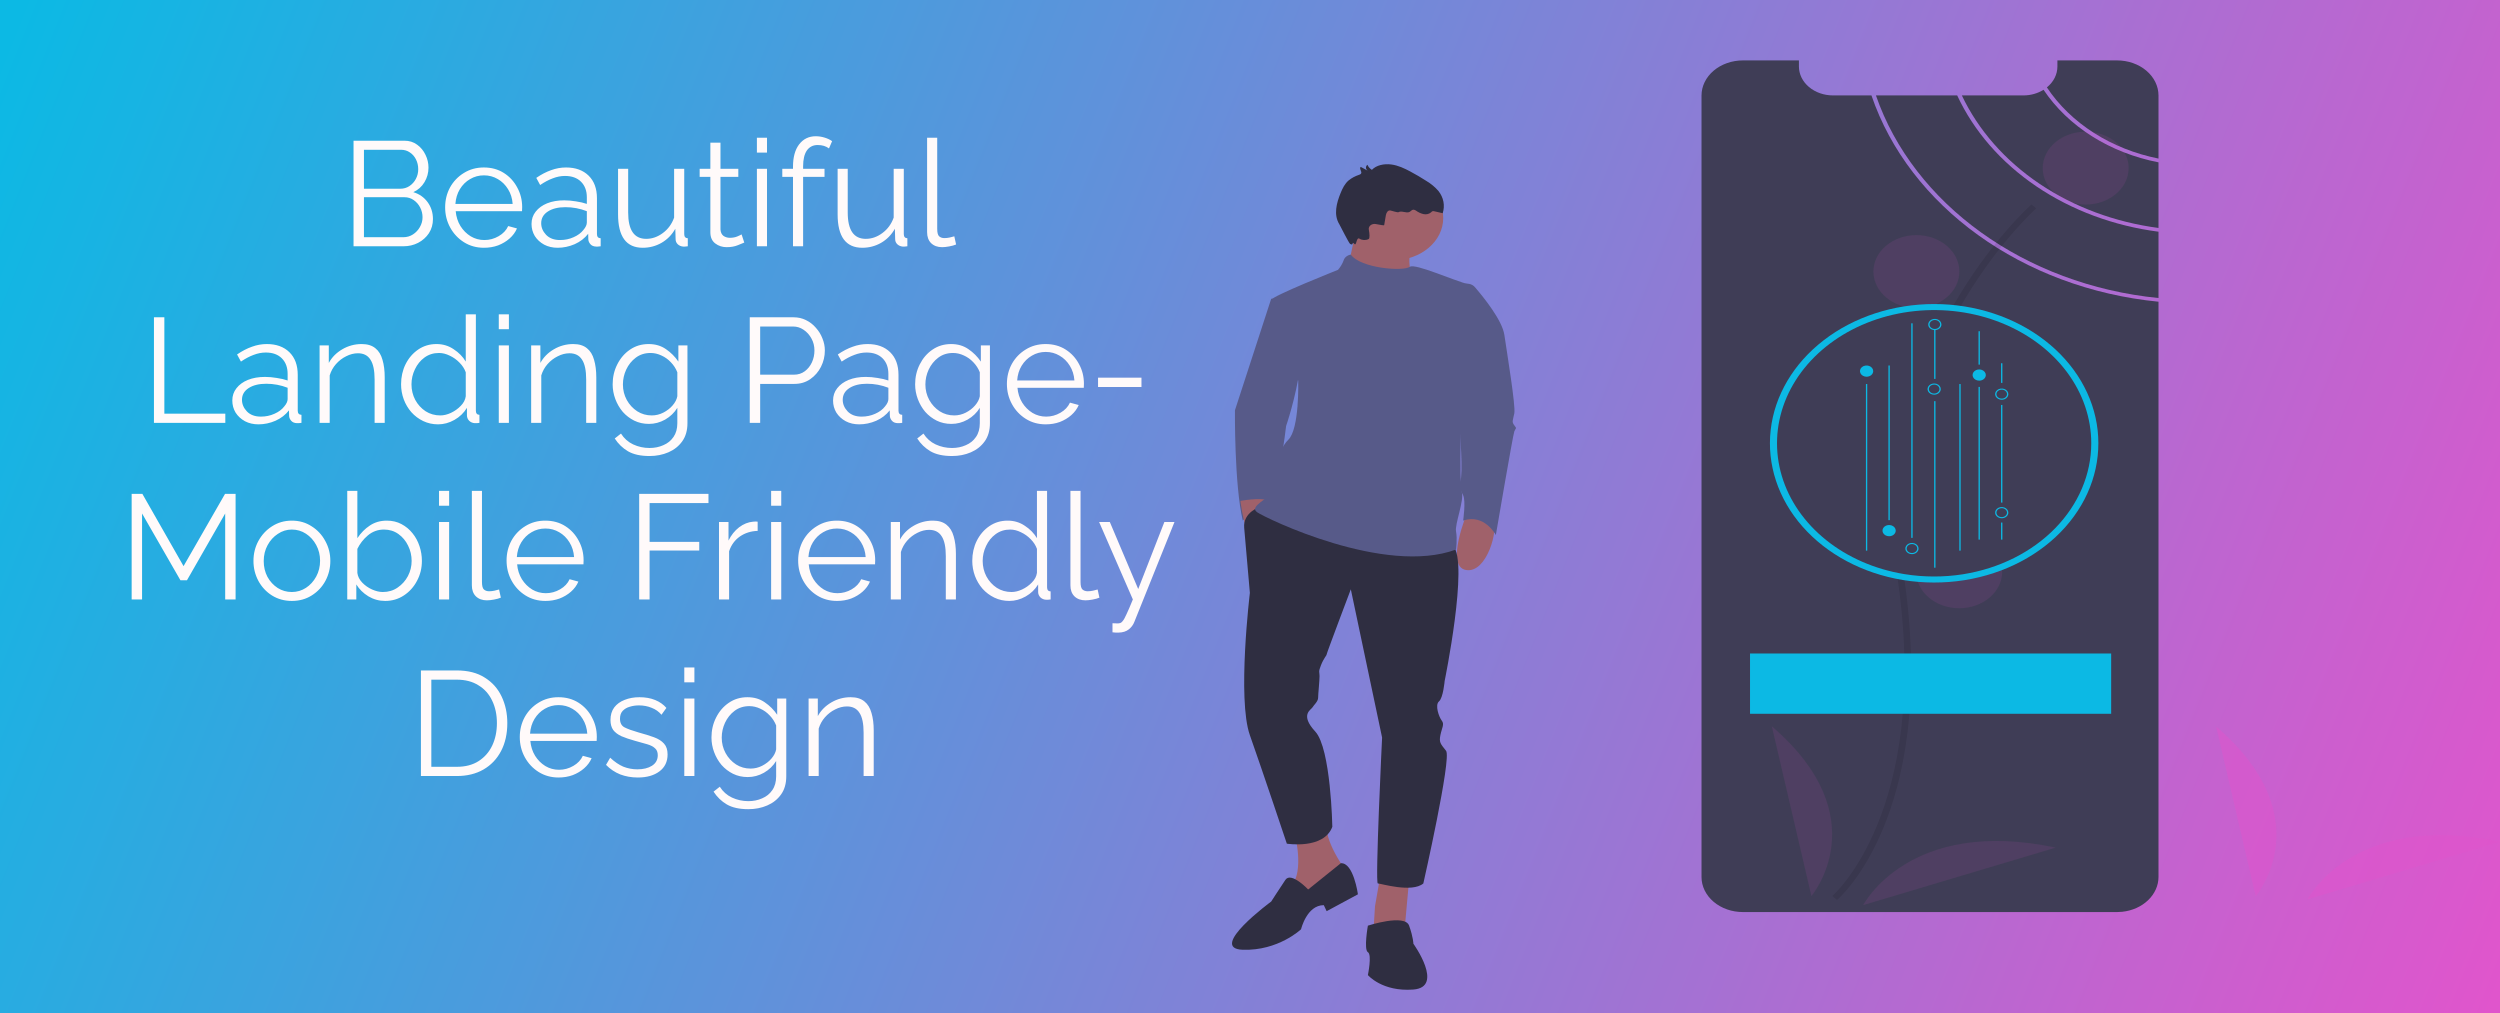 <svg width="538" height="218" viewBox="0 0 538 218" fill="none" xmlns="http://www.w3.org/2000/svg">
<g clip-path="url(#clip0)">
<rect width="538" height="218" fill="url(#paint0_linear)"/>
<g clip-path="url(#clip1)" filter="url(#filter0_d)">
<path d="M275.397 60.293H273.562L265.759 84.291C265.759 84.291 265.606 100.246 267.442 108.029C267.442 108.029 270.502 104.656 272.644 104.656C274.785 104.656 276.774 87.663 276.774 87.663C276.774 87.663 285.188 63.406 275.397 60.293Z" fill="#575A89"/>
<path d="M315.786 106.213C315.786 106.213 310.89 117.888 315.48 118.666C320.069 119.444 322.517 109.586 321.293 108.288C320.069 106.991 315.786 106.213 315.786 106.213Z" fill="#A0616A"/>
<path d="M266.944 103.801C266.944 103.801 268.32 116.137 272.868 115.199C277.416 114.261 274.726 104.448 272.97 103.711C271.215 102.973 266.944 103.801 266.944 103.801Z" fill="#A0616A"/>
<path d="M278.763 176.001C278.763 176.001 280.905 184.822 277.233 187.157C273.562 189.492 278.457 194.421 278.457 194.421L290.084 184.044C290.084 184.044 285.188 177.558 285.494 173.666L278.763 176.001Z" fill="#A0616A"/>
<path d="M297.121 184.044L295.897 191.048L295.591 195.978L302.323 195.459L303.241 185.341L297.121 184.044Z" fill="#A0616A"/>
<path d="M271.215 105.037C271.215 105.037 267.442 106.213 267.748 109.586C268.054 112.958 268.972 123.595 268.972 123.595C268.972 123.595 266.218 146.425 268.972 154.208C271.726 161.992 276.927 177.558 276.927 177.558C276.927 177.558 284.882 178.855 286.718 173.926C286.718 173.926 286.412 157.062 283.047 153.43C279.681 149.798 282.129 148.76 282.435 148.241C282.741 147.723 283.659 146.944 283.659 146.166C283.659 145.388 283.965 142.534 283.965 141.496C283.965 140.458 283.659 140.718 284.271 139.161C284.882 137.605 285.494 137.086 285.494 136.826C285.494 136.567 290.696 122.817 290.696 122.817L297.427 154.727C297.427 154.727 295.897 186.119 296.509 186.119C297.121 186.119 303.853 188.194 306.301 186.119C306.301 186.119 312.42 159.138 311.196 157.581C309.972 156.025 309.666 155.765 309.972 154.208C310.278 152.652 310.89 151.874 310.278 151.095C309.666 150.317 308.748 147.723 309.666 146.944C310.584 146.166 310.89 142.534 310.89 142.534C310.89 142.534 316.092 117.109 312.726 113.477C309.36 109.845 271.215 105.037 271.215 105.037Z" fill="#2F2E41"/>
<path d="M281.517 187.416C281.517 187.416 277.845 183.525 276.621 185.341C275.397 187.157 273.562 190.011 273.562 190.011C273.562 190.011 259.793 200.129 267.442 200.388C275.091 200.647 279.987 195.978 279.987 195.978C279.987 195.978 281.211 190.789 284.883 190.789L285.494 192.086L292.226 188.454C292.226 188.454 291.278 181.566 288.539 181.767L281.517 187.416Z" fill="#2F2E41"/>
<path d="M294.368 195.199C294.368 195.199 302.323 192.605 303.241 195.199C304.159 197.794 304.159 199.091 304.159 199.091C304.159 199.091 310.89 208.43 304.159 208.949C297.427 209.468 294.368 205.836 294.368 205.836C294.368 205.836 295.286 201.426 294.368 200.907C293.45 200.388 294.368 195.199 294.368 195.199Z" fill="#2F2E41"/>
<path d="M299.875 51.991C305.79 51.991 310.584 47.926 310.584 42.911C310.584 37.896 305.79 33.831 299.875 33.831C293.961 33.831 289.166 37.896 289.166 42.911C289.166 47.926 293.961 51.991 299.875 51.991Z" fill="#A0616A"/>
<path d="M291.92 44.986L289.778 55.104L304.771 58.218C304.771 58.218 301.252 50.824 305.077 47.581C306.044 46.76 291.92 44.986 291.92 44.986Z" fill="#A0616A"/>
<path d="M290.691 50.794C290.329 50.852 289.995 50.995 289.725 51.206C289.455 51.418 289.262 51.69 289.166 51.991C288.899 52.736 288.485 53.438 287.942 54.067C287.942 54.067 273.562 59.774 273.562 60.553C273.562 61.331 279.375 77.935 279.375 77.935C279.375 77.935 279.681 88.312 277.233 90.647C274.785 92.982 272.338 101.543 272.95 102.321C273.562 103.1 268.666 104.916 270.502 106.213C272.338 107.51 298.039 119.963 313.338 114.255C313.338 114.255 313.644 111.921 313.338 110.364C313.032 108.807 315.174 103.619 314.562 101.803C313.95 99.987 314.562 81.307 314.562 81.307L317.715 59.189C317.775 58.769 317.659 58.344 317.387 57.989C317.114 57.635 316.703 57.373 316.226 57.249C312.699 56.341 304.521 52.62 303.394 53.418C301.934 54.452 292.827 53.748 290.691 50.794Z" fill="#575A89"/>
<path d="M314.868 57.18L314.887 57.173C315.325 57.024 315.808 57.003 316.262 57.113C316.715 57.224 317.112 57.458 317.39 57.781C319.286 59.981 323.277 64.925 323.741 68.076C324.353 72.227 326.189 83.383 325.883 84.939C325.577 86.496 325.271 86.755 325.883 87.534C326.495 88.312 326.189 88.053 325.883 88.831C325.577 89.609 321.905 111.142 321.905 111.142C321.905 111.142 319.457 106.472 314.868 108.029C314.868 108.029 315.48 103.878 314.868 102.581C314.256 101.284 313.644 100.505 314.256 99.468C314.868 98.43 314.256 88.312 313.95 87.274C313.644 86.237 313.95 80.788 313.95 80.788L311.196 70.152L314.868 57.18Z" fill="#575A89"/>
<path d="M297.875 44.457L298.237 42.319C298.321 41.82 298.665 41.165 299.237 41.301C299.723 41.416 300.783 41.769 300.96 41.662C301.625 41.263 302.63 41.961 303.329 41.607C303.621 41.458 303.812 41.14 304.152 41.119C304.381 41.131 304.596 41.214 304.757 41.351C305.211 41.685 305.745 41.932 306.323 42.072C306.613 42.139 306.918 42.139 307.208 42.072C307.498 42.005 307.761 41.874 307.971 41.691C308.045 41.594 308.145 41.513 308.262 41.454C308.401 41.421 308.548 41.426 308.682 41.471L310.467 41.883C310.729 41.076 310.783 40.23 310.625 39.404C310.466 38.577 310.099 37.789 309.549 37.094C308.825 36.261 307.947 35.532 306.949 34.935C305.844 34.222 304.703 33.552 303.527 32.923C302.239 32.234 300.874 31.583 299.368 31.39C297.863 31.196 296.178 31.543 295.231 32.553C294.785 32.28 294.451 31.897 294.272 31.456C294.166 31.538 294.083 31.638 294.027 31.751C293.972 31.863 293.947 31.984 293.953 32.106C293.959 32.227 293.996 32.346 294.062 32.454C294.128 32.562 294.222 32.657 294.336 32.731L292.826 31.913C292.402 32.291 293.231 32.976 292.869 33.398C292.76 33.503 292.619 33.581 292.463 33.623C291.643 33.894 290.892 34.295 290.249 34.805C289.381 35.543 288.91 36.544 288.506 37.528C287.606 39.716 286.952 42.226 288.231 44.274C288.375 44.506 290.288 48.339 290.543 48.489C291.404 48.994 290.844 47.771 291.461 48.489C291.945 49.051 291.854 46.898 292.574 47.371C292.856 47.542 293.19 47.64 293.537 47.653C293.883 47.666 294.227 47.594 294.526 47.445C294.824 47.27 294.728 46.296 294.567 45.401C294.536 45.231 294.555 45.057 294.622 44.894C294.689 44.732 294.802 44.585 294.951 44.468C295.101 44.351 295.281 44.267 295.478 44.223C295.674 44.179 295.881 44.177 296.079 44.216C296.975 44.395 297.86 44.548 297.875 44.457Z" fill="#2F2E41"/>
<path d="M464.509 45.058V30.935C459.334 29.927 454.463 28.019 450.204 25.331C445.945 22.643 442.391 19.233 439.768 15.32L439.768 15.32C438.509 16.111 436.983 16.537 435.417 16.534H422.19C425.72 23.993 431.477 30.545 438.897 35.546C446.316 40.547 455.143 43.825 464.509 45.058V45.058Z" fill="#3F3D56"/>
<path d="M464.509 30.125V16.557C464.509 15.565 464.279 14.582 463.831 13.665C463.383 12.748 462.727 11.915 461.899 11.213C461.071 10.511 460.089 9.954 459.007 9.575C457.925 9.195 456.766 9 455.596 9H442.754V10.31C442.755 11.15 442.555 11.982 442.166 12.755C441.777 13.528 441.207 14.226 440.49 14.806C443.027 18.628 446.472 21.963 450.606 24.6C454.74 27.237 459.474 29.118 464.509 30.125V30.125Z" fill="#3F3D56"/>
<path d="M402.736 16.534H394.465C392.519 16.534 390.653 15.877 389.277 14.71C387.901 13.543 387.128 11.96 387.128 10.31V9H375.079C373.909 9 372.749 9.195 371.668 9.575C370.587 9.955 369.604 10.511 368.776 11.213C367.949 11.915 367.292 12.748 366.844 13.665C366.396 14.582 366.166 15.565 366.166 16.557V184.723C366.165 185.716 366.395 186.698 366.842 187.616C367.29 188.533 367.946 189.366 368.774 190.067C369.602 190.769 370.585 191.325 371.667 191.704C372.749 192.083 373.909 192.277 375.079 192.275H455.596C455.963 192.276 456.33 192.257 456.694 192.218C458.85 191.99 460.833 191.103 462.272 189.723C463.711 188.343 464.506 186.565 464.509 184.723V60.928C435.224 58.051 410.823 40.334 402.736 16.534Z" fill="#3F3D56"/>
<path d="M421.187 16.534H403.703C411.75 39.893 435.732 57.273 464.509 60.137V45.863C454.892 44.616 445.83 41.251 438.228 36.104C430.625 30.958 424.749 24.209 421.187 16.534V16.534Z" fill="#3F3D56"/>
<path opacity="0.1" d="M395.322 189.675C395.544 189.489 400.807 184.969 405.269 174.244C409.362 164.405 413.493 147.247 409.924 121.381C403.162 72.38 437.837 41.152 438.189 40.842L437.162 40.006C437.073 40.085 428.158 48.032 420.226 61.982C409.726 80.481 405.662 101.134 408.511 121.522C415.261 170.439 394.528 188.642 394.318 188.821L395.322 189.675Z" fill="black"/>
<path opacity="0.1" d="M448.836 40.021C453.943 40.021 458.083 36.511 458.083 32.18C458.083 27.85 453.943 24.34 448.836 24.34C443.729 24.34 439.589 27.85 439.589 32.18C439.589 36.511 443.729 40.021 448.836 40.021Z" fill="#E055CC"/>
<path opacity="0.1" d="M412.405 62.28C417.513 62.28 421.653 58.769 421.653 54.439C421.653 50.109 417.513 46.598 412.405 46.598C407.298 46.598 403.158 50.109 403.158 54.439C403.158 58.769 407.298 62.28 412.405 62.28Z" fill="#E055CC"/>
<path opacity="0.1" d="M426.355 85.035C431.462 85.035 435.602 81.524 435.602 77.194C435.602 72.864 431.462 69.353 426.355 69.353C421.248 69.353 417.108 72.864 417.108 77.194C417.108 81.524 421.248 85.035 426.355 85.035Z" fill="black"/>
<path opacity="0.1" d="M398.305 95.991C403.412 95.991 407.552 92.48 407.552 88.15C407.552 83.82 403.412 80.309 398.305 80.309C393.198 80.309 389.058 83.82 389.058 88.15C389.058 92.48 393.198 95.991 398.305 95.991Z" fill="black"/>
<path opacity="0.1" d="M421.623 126.894C426.73 126.894 430.871 123.383 430.871 119.053C430.871 114.723 426.73 111.212 421.623 111.212C416.516 111.212 412.376 114.723 412.376 119.053C412.376 123.383 416.516 126.894 421.623 126.894Z" fill="#E055CC"/>
<path opacity="0.1" d="M389.814 188.832C389.814 188.832 404.197 171.943 381.296 152.301L389.814 188.832Z" fill="#E055CC"/>
<path opacity="0.1" d="M400.96 190.779C400.96 190.779 410.79 171.687 442.384 178.409L400.96 190.779Z" fill="#E055CC"/>
<path d="M454.323 136.632H376.606V149.604H454.323V136.632Z" fill="#0CB9E4"/>
<path d="M416.229 61.43C407.445 61.431 398.977 64.205 392.474 69.212C385.971 74.218 381.9 81.098 381.054 88.511C380.207 95.924 382.647 103.339 387.897 109.31C393.147 115.281 400.831 119.38 409.452 120.809C409.515 120.82 409.58 120.83 409.645 120.84C410.663 121.004 411.696 121.129 412.743 121.215C412.808 121.221 412.872 121.227 412.937 121.231C413.958 121.311 414.99 121.354 416.035 121.359C416.1 121.36 416.164 121.36 416.229 121.36C417.273 121.36 418.306 121.322 419.327 121.246C419.392 121.242 419.456 121.237 419.521 121.231C420.568 121.15 421.6 121.03 422.619 120.871C422.684 120.861 422.749 120.851 422.813 120.84C431.459 119.449 439.183 115.374 444.472 109.41C449.762 103.446 452.237 96.024 451.414 88.594C450.591 81.165 446.528 74.263 440.021 69.24C433.513 64.216 425.03 61.431 416.229 61.43H416.229Z" fill="#0CB9E4"/>
<path d="M450.039 91.395C450.038 98.072 447.29 104.539 442.268 109.682C437.245 114.824 430.264 118.32 422.528 119.565C422.467 119.576 422.405 119.585 422.343 119.595C421.369 119.746 420.381 119.861 419.379 119.939C419.316 119.945 419.255 119.95 419.193 119.953C418.217 120.026 417.229 120.062 416.229 120.063C416.167 120.063 416.106 120.063 416.044 120.062C415.045 120.058 414.057 120.017 413.08 119.939C413.018 119.935 412.956 119.93 412.894 119.924C411.893 119.842 410.905 119.722 409.93 119.565C409.868 119.556 409.806 119.546 409.745 119.536C403.454 118.494 397.642 115.957 392.986 112.222C388.33 108.486 385.022 103.705 383.449 98.437C381.875 93.168 382.1 87.629 384.097 82.464C386.094 77.3 389.782 72.723 394.729 69.268C399.677 65.812 405.681 63.62 412.042 62.948C418.403 62.275 424.858 63.15 430.655 65.469C436.452 67.788 441.352 71.457 444.784 76.047C448.216 80.637 450.039 85.96 450.039 91.395V91.395Z" fill="#3F3D56"/>
<path d="M411.45 115.255C411.168 115.255 410.892 115.184 410.658 115.051C410.423 114.918 410.24 114.73 410.133 114.509C410.025 114.288 409.996 114.045 410.051 113.81C410.106 113.576 410.242 113.361 410.442 113.192C410.641 113.022 410.895 112.907 411.171 112.861C411.448 112.814 411.735 112.838 411.995 112.93C412.256 113.021 412.478 113.176 412.635 113.375C412.792 113.573 412.875 113.807 412.875 114.046C412.875 114.367 412.724 114.674 412.457 114.9C412.19 115.127 411.828 115.255 411.45 115.255V115.255ZM411.45 113.079C411.224 113.079 411.004 113.136 410.816 113.242C410.628 113.348 410.482 113.499 410.396 113.676C410.31 113.853 410.287 114.047 410.331 114.235C410.375 114.422 410.484 114.595 410.643 114.73C410.803 114.865 411.006 114.957 411.227 114.995C411.448 115.032 411.678 115.013 411.886 114.94C412.094 114.866 412.273 114.742 412.398 114.583C412.523 114.424 412.59 114.237 412.59 114.046C412.59 113.79 412.469 113.544 412.256 113.363C412.042 113.181 411.752 113.08 411.45 113.079V113.079Z" fill="#0CB9E4"/>
<path d="M416.514 82.33H416.229V118.168H416.514V82.33Z" fill="#0CB9E4"/>
<path d="M416.514 66.967H416.229V77.54H416.514V66.967Z" fill="#0CB9E4"/>
<path d="M401.831 78.643H401.546V114.498H401.831V78.643Z" fill="#0CB9E4"/>
<path d="M421.931 78.643H421.646V114.498H421.931V78.643Z" fill="#0CB9E4"/>
<path d="M406.678 74.654H406.393V107.936H406.678V74.654Z" fill="#0CB9E4"/>
<path d="M411.592 65.577H411.307V111.75H411.592V65.577Z" fill="#0CB9E4"/>
<path d="M426.065 67.281H425.78V74.466H426.065V67.281Z" fill="#0CB9E4"/>
<path d="M426.065 79.263H425.78V112.125H426.065V79.263Z" fill="#0CB9E4"/>
<path d="M430.912 74.171H430.627V78.401H430.912V74.171Z" fill="#0CB9E4"/>
<path d="M430.912 83.146H430.627V104.16H430.912V83.146Z" fill="#0CB9E4"/>
<path d="M430.912 108.455H430.627V112.125H430.912V108.455Z" fill="#0CB9E4"/>
<path d="M406.535 111.399C406.253 111.399 405.978 111.329 405.743 111.196C405.509 111.063 405.326 110.874 405.218 110.653C405.11 110.432 405.082 110.189 405.137 109.955C405.192 109.72 405.328 109.505 405.527 109.336C405.727 109.167 405.981 109.052 406.257 109.005C406.534 108.959 406.82 108.983 407.081 109.074C407.341 109.165 407.564 109.32 407.721 109.519C407.877 109.718 407.961 109.952 407.961 110.191C407.96 110.511 407.81 110.818 407.543 111.045C407.276 111.272 406.913 111.399 406.535 111.399Z" fill="#0CB9E4"/>
<path d="M416.229 80.94C415.947 80.94 415.672 80.869 415.437 80.736C415.203 80.603 415.02 80.414 414.912 80.194C414.804 79.973 414.776 79.73 414.831 79.495C414.886 79.261 415.022 79.045 415.221 78.876C415.42 78.707 415.674 78.592 415.951 78.546C416.228 78.499 416.514 78.523 416.775 78.614C417.035 78.706 417.258 78.861 417.414 79.059C417.571 79.258 417.655 79.492 417.655 79.731C417.654 80.051 417.504 80.359 417.237 80.585C416.969 80.812 416.607 80.939 416.229 80.94V80.94ZM416.229 78.764C416.004 78.764 415.783 78.821 415.595 78.927C415.408 79.033 415.262 79.184 415.175 79.361C415.089 79.538 415.067 79.732 415.111 79.92C415.155 80.107 415.263 80.279 415.423 80.415C415.582 80.55 415.785 80.642 416.007 80.679C416.228 80.717 416.457 80.698 416.666 80.624C416.874 80.551 417.052 80.427 417.177 80.268C417.303 80.109 417.37 79.922 417.37 79.731C417.369 79.475 417.249 79.229 417.035 79.047C416.821 78.866 416.531 78.764 416.229 78.764V78.764Z" fill="#0CB9E4"/>
<path d="M416.372 67.039C416.09 67.039 415.814 66.969 415.58 66.836C415.345 66.703 415.162 66.514 415.055 66.293C414.947 66.072 414.918 65.829 414.973 65.595C415.028 65.36 415.164 65.145 415.364 64.976C415.563 64.807 415.817 64.692 416.094 64.645C416.37 64.599 416.657 64.623 416.917 64.714C417.178 64.805 417.4 64.96 417.557 65.159C417.714 65.358 417.797 65.592 417.797 65.831C417.797 66.151 417.646 66.458 417.379 66.685C417.112 66.912 416.75 67.039 416.372 67.039ZM416.372 64.864C416.146 64.864 415.926 64.92 415.738 65.027C415.55 65.133 415.404 65.284 415.318 65.461C415.232 65.637 415.209 65.832 415.253 66.019C415.297 66.207 415.406 66.379 415.565 66.514C415.725 66.65 415.928 66.742 416.149 66.779C416.37 66.816 416.6 66.797 416.808 66.724C417.016 66.651 417.195 66.527 417.32 66.368C417.445 66.209 417.512 66.022 417.512 65.831C417.512 65.574 417.391 65.329 417.178 65.147C416.964 64.966 416.674 64.864 416.372 64.864V64.864Z" fill="#0CB9E4"/>
<path d="M430.77 107.531C430.488 107.531 430.212 107.461 429.978 107.328C429.743 107.195 429.56 107.006 429.453 106.785C429.345 106.564 429.316 106.321 429.371 106.087C429.426 105.853 429.562 105.637 429.762 105.468C429.961 105.299 430.215 105.184 430.491 105.137C430.768 105.091 431.055 105.115 431.315 105.206C431.576 105.298 431.798 105.452 431.955 105.651C432.111 105.85 432.195 106.084 432.195 106.323C432.195 106.643 432.044 106.95 431.777 107.177C431.51 107.404 431.148 107.531 430.77 107.531V107.531ZM430.77 105.356C430.544 105.356 430.324 105.413 430.136 105.519C429.948 105.625 429.802 105.776 429.716 105.953C429.63 106.129 429.607 106.324 429.651 106.511C429.695 106.699 429.804 106.871 429.963 107.007C430.123 107.142 430.326 107.234 430.547 107.271C430.768 107.308 430.998 107.289 431.206 107.216C431.414 107.143 431.592 107.019 431.718 106.86C431.843 106.701 431.91 106.514 431.91 106.323C431.91 106.066 431.789 105.821 431.576 105.639C431.362 105.458 431.072 105.356 430.77 105.356V105.356Z" fill="#0CB9E4"/>
<path d="M401.689 77.072C401.407 77.072 401.131 77.001 400.897 76.868C400.662 76.735 400.479 76.546 400.372 76.326C400.264 76.105 400.235 75.862 400.29 75.627C400.345 75.393 400.481 75.177 400.681 75.008C400.88 74.839 401.134 74.724 401.41 74.678C401.687 74.631 401.974 74.655 402.234 74.746C402.495 74.838 402.717 74.993 402.874 75.192C403.03 75.39 403.114 75.624 403.114 75.863C403.114 76.183 402.963 76.491 402.696 76.717C402.429 76.944 402.067 77.071 401.689 77.072V77.072Z" fill="#0CB9E4"/>
<path d="M430.77 82.028C430.488 82.028 430.212 81.957 429.978 81.824C429.743 81.691 429.56 81.502 429.453 81.281C429.345 81.061 429.316 80.817 429.371 80.583C429.426 80.349 429.562 80.133 429.762 79.964C429.961 79.795 430.215 79.68 430.491 79.633C430.768 79.587 431.055 79.611 431.315 79.702C431.576 79.794 431.798 79.948 431.955 80.147C432.111 80.346 432.195 80.58 432.195 80.819C432.195 81.139 432.044 81.447 431.777 81.673C431.51 81.9 431.148 82.027 430.77 82.028ZM430.77 79.852C430.544 79.852 430.324 79.909 430.136 80.015C429.948 80.121 429.802 80.272 429.716 80.449C429.63 80.626 429.607 80.82 429.651 81.007C429.695 81.195 429.804 81.367 429.963 81.503C430.123 81.638 430.326 81.73 430.547 81.767C430.768 81.805 430.998 81.785 431.206 81.712C431.414 81.639 431.592 81.515 431.718 81.356C431.843 81.197 431.91 81.01 431.91 80.819C431.91 80.562 431.789 80.317 431.576 80.135C431.362 79.954 431.072 79.852 430.77 79.852V79.852Z" fill="#0CB9E4"/>
<path d="M425.923 77.918C425.641 77.918 425.365 77.847 425.131 77.714C424.896 77.581 424.714 77.393 424.606 77.172C424.498 76.951 424.47 76.708 424.525 76.473C424.58 76.239 424.715 76.023 424.915 75.855C425.114 75.685 425.368 75.57 425.645 75.524C425.921 75.477 426.208 75.501 426.468 75.593C426.729 75.684 426.951 75.839 427.108 76.038C427.265 76.236 427.348 76.47 427.348 76.709C427.348 77.03 427.198 77.337 426.93 77.563C426.663 77.79 426.301 77.918 425.923 77.918V77.918Z" fill="#0CB9E4"/>
<path opacity="0.5" d="M485.43 188.886C485.43 188.886 499.812 171.997 476.912 152.355L485.43 188.886Z" fill="#E055CC"/>
<path opacity="0.5" d="M496.576 189.536C496.576 189.536 506.406 170.444 538 177.166L496.576 189.536Z" fill="#E055CC"/>
</g>
<g filter="url(#filter1_d)">
<path d="M93.17 43.144C93.17 44.275 92.882 45.288 92.306 46.184C91.73 47.059 90.952 47.752 89.97 48.264C89.01 48.755 87.954 49 86.802 49H76.082V26.28H87.026C88.093 26.28 89.01 26.568 89.778 27.144C90.546 27.699 91.144 28.424 91.57 29.32C91.997 30.195 92.21 31.112 92.21 32.072C92.21 33.203 91.922 34.248 91.346 35.208C90.77 36.168 89.97 36.883 88.946 37.352C90.226 37.736 91.25 38.451 92.018 39.496C92.786 40.541 93.17 41.757 93.17 43.144ZM78.322 28.232V36.616H86.13C86.877 36.616 87.538 36.424 88.114 36.04C88.712 35.635 89.17 35.123 89.49 34.504C89.832 33.864 90.002 33.171 90.002 32.424C90.002 31.656 89.842 30.952 89.522 30.312C89.202 29.672 88.765 29.171 88.21 28.808C87.656 28.424 87.026 28.232 86.322 28.232H78.322ZM90.93 42.76C90.93 42.013 90.76 41.309 90.418 40.648C90.077 39.987 89.608 39.453 89.01 39.048C88.434 38.643 87.773 38.44 87.026 38.44H78.322V47.048H86.802C87.57 47.048 88.264 46.845 88.882 46.44C89.501 46.035 89.992 45.512 90.354 44.872C90.738 44.211 90.93 43.507 90.93 42.76ZM104.147 49.32C102.547 49.32 101.118 48.925 99.859 48.136C98.6 47.347 97.608 46.291 96.883 44.968C96.157 43.645 95.795 42.195 95.795 40.616C95.795 39.059 96.147 37.629 96.851 36.328C97.576 35.027 98.568 33.992 99.827 33.224C101.086 32.435 102.515 32.04 104.115 32.04C105.758 32.04 107.198 32.435 108.435 33.224C109.672 34.013 110.632 35.059 111.315 36.36C112.019 37.64 112.371 39.048 112.371 40.584C112.371 40.925 112.36 41.213 112.339 41.448H98.067C98.174 42.643 98.515 43.709 99.091 44.648C99.667 45.565 100.403 46.301 101.299 46.856C102.195 47.389 103.176 47.656 104.243 47.656C105.331 47.656 106.355 47.379 107.315 46.824C108.275 46.269 108.958 45.544 109.363 44.648L111.251 45.16C110.91 45.971 110.376 46.696 109.651 47.336C108.947 47.955 108.126 48.445 107.187 48.808C106.248 49.149 105.235 49.32 104.147 49.32ZM98.003 39.88H110.323C110.238 38.685 109.907 37.629 109.331 36.712C108.755 35.773 108.019 35.048 107.123 34.536C106.227 34.003 105.235 33.736 104.147 33.736C103.059 33.736 102.067 34.003 101.171 34.536C100.275 35.048 99.539 35.773 98.963 36.712C98.408 37.629 98.088 38.685 98.003 39.88ZM114.384 44.2C114.384 43.176 114.683 42.291 115.28 41.544C115.877 40.776 116.699 40.179 117.744 39.752C118.811 39.325 120.037 39.112 121.424 39.112C122.235 39.112 123.077 39.187 123.952 39.336C124.827 39.464 125.605 39.645 126.288 39.88V38.472C126.288 37.064 125.872 35.944 125.04 35.112C124.208 34.28 123.056 33.864 121.584 33.864C120.709 33.864 119.835 34.035 118.96 34.376C118.085 34.696 117.179 35.176 116.24 35.816L115.408 34.28C116.496 33.533 117.563 32.979 118.608 32.616C119.653 32.232 120.72 32.04 121.808 32.04C123.856 32.04 125.477 32.627 126.672 33.8C127.867 34.973 128.464 36.595 128.464 38.664V46.376C128.464 46.952 128.731 47.251 129.264 47.272V49C128.795 49.064 128.464 49.085 128.272 49.064C127.739 49.043 127.333 48.872 127.056 48.552C126.779 48.232 126.629 47.891 126.608 47.528L126.576 46.312C125.829 47.272 124.859 48.019 123.664 48.552C122.469 49.064 121.253 49.32 120.016 49.32C118.928 49.32 117.957 49.096 117.104 48.648C116.251 48.179 115.579 47.56 115.088 46.792C114.619 46.003 114.384 45.139 114.384 44.2ZM125.552 45.48C126.043 44.904 126.288 44.371 126.288 43.88V41.448C124.816 40.872 123.28 40.584 121.68 40.584C120.123 40.584 118.864 40.893 117.904 41.512C116.944 42.131 116.464 42.973 116.464 44.04C116.464 44.957 116.816 45.789 117.52 46.536C118.245 47.283 119.248 47.656 120.528 47.656C121.573 47.656 122.544 47.453 123.44 47.048C124.357 46.643 125.061 46.12 125.552 45.48ZM133.006 42.12V32.328H135.182V41.736C135.182 45.512 136.472 47.4 139.054 47.4C140.334 47.4 141.528 46.984 142.638 46.152C143.768 45.32 144.579 44.211 145.07 42.824V32.328H147.246V46.376C147.246 46.952 147.502 47.251 148.014 47.272V49C147.758 49.043 147.555 49.064 147.406 49.064C147.278 49.064 147.139 49.064 146.99 49.064C146.542 49.021 146.158 48.851 145.838 48.552C145.539 48.253 145.39 47.891 145.39 47.464L145.326 45.224C144.6 46.525 143.608 47.539 142.35 48.264C141.112 48.968 139.768 49.32 138.318 49.32C134.776 49.32 133.006 46.92 133.006 42.12ZM160.166 48.2C159.91 48.307 159.44 48.499 158.758 48.776C158.075 49.053 157.286 49.192 156.39 49.192C155.451 49.192 154.63 48.925 153.926 48.392C153.222 47.859 152.87 47.059 152.87 45.992V34.056H150.566V32.328H152.87V26.696H155.046V32.328H158.886V34.056H155.046V45.384C155.088 46.003 155.302 46.461 155.686 46.76C156.091 47.037 156.55 47.176 157.062 47.176C157.659 47.176 158.192 47.08 158.662 46.888C159.152 46.675 159.462 46.525 159.59 46.44L160.166 48.2ZM162.884 28.84V25.64H165.06V28.84H162.884ZM162.884 49V32.328H165.06V49H162.884ZM170.653 49V34.056H168.349V32.328H170.653V31.88C170.653 29.832 171.09 28.232 171.965 27.08C172.861 25.907 174.056 25.32 175.549 25.32C176.189 25.32 176.818 25.416 177.437 25.608C178.077 25.8 178.621 26.056 179.069 26.376L178.397 27.944C177.757 27.453 176.946 27.208 175.965 27.208C174.962 27.208 174.184 27.603 173.629 28.392C173.096 29.181 172.829 30.323 172.829 31.816V32.328H177.437V34.056H172.829V49H170.653ZM180.256 42.12V32.328H182.432V41.736C182.432 45.512 183.722 47.4 186.304 47.4C187.584 47.4 188.778 46.984 189.888 46.152C191.018 45.32 191.829 44.211 192.32 42.824V32.328H194.496V46.376C194.496 46.952 194.752 47.251 195.264 47.272V49C195.008 49.043 194.805 49.064 194.656 49.064C194.528 49.064 194.389 49.064 194.24 49.064C193.792 49.021 193.408 48.851 193.088 48.552C192.789 48.253 192.64 47.891 192.64 47.464L192.576 45.224C191.85 46.525 190.858 47.539 189.6 48.264C188.362 48.968 187.018 49.32 185.568 49.32C182.026 49.32 180.256 46.92 180.256 42.12ZM199.512 25.64H201.688V45.224C201.688 46.056 201.826 46.6 202.104 46.856C202.402 47.112 202.776 47.24 203.224 47.24C203.608 47.24 203.992 47.197 204.376 47.112C204.781 47.027 205.112 46.941 205.368 46.856L205.752 48.616C205.346 48.787 204.845 48.925 204.248 49.032C203.672 49.139 203.17 49.192 202.744 49.192C201.762 49.192 200.973 48.904 200.376 48.328C199.8 47.752 199.512 46.963 199.512 45.96V25.64ZM33.129 87V64.28H35.369V85.016H48.489V87H33.129ZM49.993 82.2C49.993 81.176 50.292 80.291 50.889 79.544C51.487 78.776 52.308 78.179 53.353 77.752C54.42 77.325 55.647 77.112 57.033 77.112C57.844 77.112 58.687 77.187 59.562 77.336C60.436 77.464 61.215 77.645 61.898 77.88V76.472C61.898 75.064 61.481 73.944 60.65 73.112C59.818 72.28 58.666 71.864 57.194 71.864C56.319 71.864 55.444 72.035 54.569 72.376C53.695 72.696 52.788 73.176 51.849 73.816L51.017 72.28C52.105 71.533 53.172 70.979 54.218 70.616C55.263 70.232 56.33 70.04 57.417 70.04C59.465 70.04 61.087 70.627 62.282 71.8C63.476 72.973 64.073 74.595 64.073 76.664V84.376C64.073 84.952 64.34 85.251 64.874 85.272V87C64.404 87.064 64.073 87.085 63.882 87.064C63.348 87.043 62.943 86.872 62.666 86.552C62.388 86.232 62.239 85.891 62.218 85.528L62.185 84.312C61.439 85.272 60.468 86.019 59.273 86.552C58.079 87.064 56.863 87.32 55.626 87.32C54.538 87.32 53.567 87.096 52.714 86.648C51.86 86.179 51.188 85.56 50.697 84.792C50.228 84.003 49.993 83.139 49.993 82.2ZM61.161 83.48C61.652 82.904 61.898 82.371 61.898 81.88V79.448C60.425 78.872 58.889 78.584 57.289 78.584C55.732 78.584 54.474 78.893 53.514 79.512C52.553 80.131 52.074 80.973 52.074 82.04C52.074 82.957 52.425 83.789 53.13 84.536C53.855 85.283 54.858 85.656 56.138 85.656C57.183 85.656 58.154 85.453 59.05 85.048C59.967 84.643 60.671 84.12 61.161 83.48ZM82.791 87H80.615V77.688C80.615 75.725 80.316 74.296 79.719 73.4C79.143 72.483 78.247 72.024 77.031 72.024C76.178 72.024 75.335 72.237 74.503 72.664C73.671 73.069 72.935 73.635 72.295 74.36C71.676 75.064 71.228 75.875 70.951 76.792V87H68.775V70.328H70.759V74.104C71.42 72.888 72.391 71.907 73.671 71.16C74.951 70.413 76.338 70.04 77.831 70.04C79.068 70.04 80.05 70.339 80.775 70.936C81.5 71.512 82.012 72.344 82.311 73.432C82.631 74.499 82.791 75.768 82.791 77.24V87ZM86.311 78.712C86.311 77.133 86.631 75.693 87.271 74.392C87.933 73.069 88.839 72.013 89.991 71.224C91.143 70.435 92.455 70.04 93.927 70.04C95.314 70.04 96.551 70.413 97.639 71.16C98.749 71.885 99.613 72.771 100.231 73.816V63.64H102.407V84.376C102.407 84.952 102.663 85.251 103.175 85.272V87C102.749 87.064 102.418 87.085 102.183 87.064C101.714 87.043 101.309 86.872 100.967 86.552C100.647 86.211 100.487 85.827 100.487 85.4V83.768C99.826 84.856 98.93 85.72 97.799 86.36C96.669 87 95.495 87.32 94.279 87.32C93.127 87.32 92.061 87.085 91.079 86.616C90.098 86.147 89.245 85.507 88.519 84.696C87.815 83.885 87.271 82.968 86.887 81.944C86.503 80.899 86.311 79.821 86.311 78.712ZM100.231 81.272V76.12C99.954 75.352 99.506 74.659 98.887 74.04C98.269 73.4 97.565 72.899 96.775 72.536C96.007 72.152 95.239 71.96 94.471 71.96C93.277 71.96 92.231 72.291 91.335 72.952C90.461 73.592 89.778 74.435 89.287 75.48C88.797 76.504 88.551 77.581 88.551 78.712C88.551 79.907 88.818 81.016 89.351 82.04C89.906 83.064 90.653 83.885 91.591 84.504C92.53 85.101 93.586 85.4 94.759 85.4C95.485 85.4 96.242 85.219 97.031 84.856C97.842 84.472 98.546 83.971 99.143 83.352C99.762 82.733 100.125 82.04 100.231 81.272ZM107.338 66.84V63.64H109.514V66.84H107.338ZM107.338 87V70.328H109.514V87H107.338ZM128.322 87H126.146V77.688C126.146 75.725 125.848 74.296 125.25 73.4C124.674 72.483 123.778 72.024 122.562 72.024C121.709 72.024 120.866 72.237 120.034 72.664C119.202 73.069 118.466 73.635 117.826 74.36C117.208 75.064 116.76 75.875 116.482 76.792V87H114.306V70.328H116.29V74.104C116.952 72.888 117.922 71.907 119.202 71.16C120.482 70.413 121.869 70.04 123.362 70.04C124.6 70.04 125.581 70.339 126.306 70.936C127.032 71.512 127.544 72.344 127.842 73.432C128.162 74.499 128.322 75.768 128.322 77.24V87ZM139.651 87.224C138.499 87.224 137.443 86.989 136.483 86.52C135.544 86.051 134.723 85.421 134.019 84.632C133.336 83.821 132.803 82.904 132.419 81.88C132.035 80.856 131.843 79.8 131.843 78.712C131.843 77.155 132.173 75.725 132.835 74.424C133.496 73.101 134.403 72.045 135.555 71.256C136.728 70.445 138.072 70.04 139.587 70.04C141.016 70.04 142.253 70.403 143.299 71.128C144.365 71.853 145.261 72.749 145.987 73.816V70.328H147.939V87.064C147.939 88.621 147.565 89.923 146.819 90.968C146.072 92.013 145.08 92.803 143.843 93.336C142.605 93.869 141.251 94.136 139.779 94.136C137.859 94.136 136.312 93.795 135.139 93.112C133.987 92.429 133.037 91.512 132.291 90.36L133.635 89.304C134.296 90.349 135.171 91.128 136.259 91.64C137.368 92.152 138.541 92.408 139.779 92.408C140.867 92.408 141.859 92.205 142.755 91.8C143.672 91.416 144.397 90.829 144.931 90.04C145.485 89.251 145.763 88.259 145.763 87.064V83.768C145.123 84.813 144.248 85.656 143.139 86.296C142.029 86.915 140.867 87.224 139.651 87.224ZM140.259 85.4C141.133 85.4 141.965 85.197 142.755 84.792C143.544 84.387 144.205 83.875 144.739 83.256C145.293 82.616 145.635 81.955 145.763 81.272V76.12C145.443 75.309 144.984 74.595 144.387 73.976C143.789 73.336 143.107 72.845 142.339 72.504C141.571 72.141 140.792 71.96 140.003 71.96C138.765 71.96 137.699 72.301 136.803 72.984C135.928 73.645 135.245 74.499 134.755 75.544C134.285 76.568 134.051 77.635 134.051 78.744C134.051 79.939 134.328 81.048 134.883 82.072C135.437 83.075 136.184 83.885 137.123 84.504C138.061 85.101 139.107 85.4 140.259 85.4ZM161.348 87V64.28H170.756C171.737 64.28 172.633 64.483 173.444 64.888C174.276 65.293 174.991 65.848 175.588 66.552C176.207 67.235 176.676 68.003 176.996 68.856C177.337 69.688 177.508 70.541 177.508 71.416C177.508 72.653 177.231 73.827 176.676 74.936C176.121 76.024 175.353 76.909 174.372 77.592C173.391 78.275 172.249 78.616 170.948 78.616H163.588V87H161.348ZM163.588 76.632H170.852C171.748 76.632 172.527 76.387 173.188 75.896C173.849 75.405 174.361 74.765 174.724 73.976C175.087 73.187 175.268 72.333 175.268 71.416C175.268 70.477 175.055 69.624 174.628 68.856C174.201 68.067 173.636 67.437 172.932 66.968C172.249 66.499 171.492 66.264 170.66 66.264H163.588V76.632ZM179.275 82.2C179.275 81.176 179.573 80.291 180.171 79.544C180.768 78.776 181.589 78.179 182.635 77.752C183.701 77.325 184.928 77.112 186.315 77.112C187.125 77.112 187.968 77.187 188.843 77.336C189.717 77.464 190.496 77.645 191.179 77.88V76.472C191.179 75.064 190.763 73.944 189.931 73.112C189.099 72.28 187.947 71.864 186.475 71.864C185.6 71.864 184.725 72.035 183.851 72.376C182.976 72.696 182.069 73.176 181.131 73.816L180.299 72.28C181.387 71.533 182.453 70.979 183.499 70.616C184.544 70.232 185.611 70.04 186.699 70.04C188.747 70.04 190.368 70.627 191.563 71.8C192.757 72.973 193.355 74.595 193.355 76.664V84.376C193.355 84.952 193.621 85.251 194.155 85.272V87C193.685 87.064 193.355 87.085 193.163 87.064C192.629 87.043 192.224 86.872 191.947 86.552C191.669 86.232 191.52 85.891 191.499 85.528L191.467 84.312C190.72 85.272 189.749 86.019 188.555 86.552C187.36 87.064 186.144 87.32 184.907 87.32C183.819 87.32 182.848 87.096 181.995 86.648C181.141 86.179 180.469 85.56 179.979 84.792C179.509 84.003 179.275 83.139 179.275 82.2ZM190.443 83.48C190.933 82.904 191.179 82.371 191.179 81.88V79.448C189.707 78.872 188.171 78.584 186.571 78.584C185.013 78.584 183.755 78.893 182.795 79.512C181.835 80.131 181.355 80.973 181.355 82.04C181.355 82.957 181.707 83.789 182.411 84.536C183.136 85.283 184.139 85.656 185.419 85.656C186.464 85.656 187.435 85.453 188.331 85.048C189.248 84.643 189.952 84.12 190.443 83.48ZM204.744 87.224C203.592 87.224 202.536 86.989 201.576 86.52C200.638 86.051 199.816 85.421 199.112 84.632C198.43 83.821 197.896 82.904 197.512 81.88C197.128 80.856 196.936 79.8 196.936 78.712C196.936 77.155 197.267 75.725 197.928 74.424C198.59 73.101 199.496 72.045 200.648 71.256C201.822 70.445 203.166 70.04 204.68 70.04C206.11 70.04 207.347 70.403 208.392 71.128C209.459 71.853 210.355 72.749 211.08 73.816V70.328H213.032V87.064C213.032 88.621 212.659 89.923 211.912 90.968C211.166 92.013 210.174 92.803 208.936 93.336C207.699 93.869 206.344 94.136 204.872 94.136C202.952 94.136 201.406 93.795 200.232 93.112C199.08 92.429 198.131 91.512 197.384 90.36L198.728 89.304C199.39 90.349 200.264 91.128 201.352 91.64C202.462 92.152 203.635 92.408 204.872 92.408C205.96 92.408 206.952 92.205 207.848 91.8C208.766 91.416 209.491 90.829 210.024 90.04C210.579 89.251 210.856 88.259 210.856 87.064V83.768C210.216 84.813 209.342 85.656 208.232 86.296C207.123 86.915 205.96 87.224 204.744 87.224ZM205.352 85.4C206.227 85.4 207.059 85.197 207.848 84.792C208.638 84.387 209.299 83.875 209.832 83.256C210.387 82.616 210.728 81.955 210.856 81.272V76.12C210.536 75.309 210.078 74.595 209.48 73.976C208.883 73.336 208.2 72.845 207.432 72.504C206.664 72.141 205.886 71.96 205.096 71.96C203.859 71.96 202.792 72.301 201.896 72.984C201.022 73.645 200.339 74.499 199.848 75.544C199.379 76.568 199.144 77.635 199.144 78.744C199.144 79.939 199.422 81.048 199.976 82.072C200.531 83.075 201.278 83.885 202.216 84.504C203.155 85.101 204.2 85.4 205.352 85.4ZM225.038 87.32C223.438 87.32 222.008 86.925 220.75 86.136C219.491 85.347 218.499 84.291 217.774 82.968C217.048 81.645 216.686 80.195 216.686 78.616C216.686 77.059 217.038 75.629 217.742 74.328C218.467 73.027 219.459 71.992 220.718 71.224C221.976 70.435 223.406 70.04 225.006 70.04C226.648 70.04 228.088 70.435 229.326 71.224C230.563 72.013 231.523 73.059 232.206 74.36C232.91 75.64 233.262 77.048 233.262 78.584C233.262 78.925 233.251 79.213 233.23 79.448H218.958C219.064 80.643 219.406 81.709 219.982 82.648C220.558 83.565 221.294 84.301 222.19 84.856C223.086 85.389 224.067 85.656 225.134 85.656C226.222 85.656 227.246 85.379 228.206 84.824C229.166 84.269 229.848 83.544 230.254 82.648L232.142 83.16C231.8 83.971 231.267 84.696 230.542 85.336C229.838 85.955 229.016 86.445 228.078 86.808C227.139 87.149 226.126 87.32 225.038 87.32ZM218.894 77.88H231.214C231.128 76.685 230.798 75.629 230.222 74.712C229.646 73.773 228.91 73.048 228.014 72.536C227.118 72.003 226.126 71.736 225.038 71.736C223.95 71.736 222.958 72.003 222.062 72.536C221.166 73.048 220.43 73.773 219.854 74.712C219.299 75.629 218.979 76.685 218.894 77.88ZM236.299 79.288V77.272H245.643V79.288H236.299ZM48.46 125V106.504L40.236 120.872H38.828L30.572 106.504V125H28.332V102.28H30.636L39.5 117.832L48.428 102.28H50.7V125H48.46ZM62.801 125.32C61.201 125.32 59.772 124.925 58.513 124.136C57.276 123.347 56.305 122.301 55.601 121C54.897 119.677 54.545 118.248 54.545 116.712C54.545 115.155 54.897 113.725 55.601 112.424C56.326 111.101 57.307 110.045 58.545 109.256C59.803 108.445 61.222 108.04 62.801 108.04C64.401 108.04 65.82 108.445 67.057 109.256C68.316 110.045 69.297 111.101 70.001 112.424C70.726 113.725 71.089 115.155 71.089 116.712C71.089 118.248 70.737 119.677 70.033 121C69.329 122.301 68.347 123.347 67.089 124.136C65.852 124.925 64.422 125.32 62.801 125.32ZM56.753 116.744C56.753 117.981 57.02 119.112 57.553 120.136C58.108 121.139 58.843 121.939 59.761 122.536C60.678 123.112 61.691 123.4 62.801 123.4C63.91 123.4 64.924 123.101 65.841 122.504C66.758 121.907 67.494 121.096 68.049 120.072C68.603 119.048 68.881 117.917 68.881 116.68C68.881 115.443 68.603 114.312 68.049 113.288C67.494 112.264 66.758 111.453 65.841 110.856C64.924 110.259 63.91 109.96 62.801 109.96C61.713 109.96 60.71 110.269 59.793 110.888C58.876 111.485 58.139 112.296 57.585 113.32C57.03 114.344 56.753 115.485 56.753 116.744ZM82.888 125.32C81.587 125.32 80.382 124.989 79.272 124.328C78.163 123.645 77.299 122.792 76.68 121.768V125H74.728V101.64H76.904V111.816C77.651 110.685 78.547 109.779 79.592 109.096C80.638 108.392 81.853 108.04 83.24 108.04C84.413 108.04 85.459 108.285 86.376 108.776C87.315 109.267 88.115 109.928 88.776 110.76C89.438 111.571 89.939 112.499 90.28 113.544C90.621 114.568 90.792 115.624 90.792 116.712C90.792 118.269 90.44 119.699 89.736 121C89.053 122.301 88.115 123.347 86.92 124.136C85.725 124.925 84.382 125.32 82.888 125.32ZM82.376 123.4C83.592 123.4 84.659 123.08 85.576 122.44C86.515 121.8 87.251 120.979 87.784 119.976C88.317 118.952 88.584 117.864 88.584 116.712C88.584 115.539 88.328 114.44 87.816 113.416C87.326 112.392 86.632 111.56 85.736 110.92C84.84 110.28 83.805 109.96 82.632 109.96C81.331 109.96 80.179 110.376 79.176 111.208C78.195 112.04 77.438 113.011 76.904 114.12V119.304C77.011 120.072 77.363 120.765 77.96 121.384C78.558 122.003 79.261 122.493 80.072 122.856C80.883 123.219 81.651 123.4 82.376 123.4ZM94.478 104.84V101.64H96.654V104.84H94.478ZM94.478 125V108.328H96.654V125H94.478ZM101.543 101.64H103.719V121.224C103.719 122.056 103.858 122.6 104.135 122.856C104.434 123.112 104.807 123.24 105.255 123.24C105.639 123.24 106.023 123.197 106.407 123.112C106.812 123.027 107.143 122.941 107.399 122.856L107.783 124.616C107.378 124.787 106.876 124.925 106.279 125.032C105.703 125.139 105.202 125.192 104.775 125.192C103.794 125.192 103.004 124.904 102.407 124.328C101.831 123.752 101.543 122.963 101.543 121.96V101.64ZM117.366 125.32C115.766 125.32 114.336 124.925 113.078 124.136C111.819 123.347 110.827 122.291 110.102 120.968C109.376 119.645 109.014 118.195 109.014 116.616C109.014 115.059 109.366 113.629 110.07 112.328C110.795 111.027 111.787 109.992 113.046 109.224C114.304 108.435 115.734 108.04 117.334 108.04C118.976 108.04 120.416 108.435 121.654 109.224C122.891 110.013 123.851 111.059 124.534 112.36C125.238 113.64 125.59 115.048 125.59 116.584C125.59 116.925 125.579 117.213 125.558 117.448H111.286C111.392 118.643 111.734 119.709 112.31 120.648C112.886 121.565 113.622 122.301 114.518 122.856C115.414 123.389 116.395 123.656 117.462 123.656C118.55 123.656 119.574 123.379 120.534 122.824C121.494 122.269 122.176 121.544 122.582 120.648L124.47 121.16C124.128 121.971 123.595 122.696 122.87 123.336C122.166 123.955 121.344 124.445 120.406 124.808C119.467 125.149 118.454 125.32 117.366 125.32ZM111.222 115.88H123.542C123.456 114.685 123.126 113.629 122.55 112.712C121.974 111.773 121.238 111.048 120.342 110.536C119.446 110.003 118.454 109.736 117.366 109.736C116.278 109.736 115.286 110.003 114.39 110.536C113.494 111.048 112.758 111.773 112.182 112.712C111.627 113.629 111.307 114.685 111.222 115.88ZM137.551 125V102.28H152.463V104.264H139.791V112.616H150.479V114.472H139.791V125H137.551ZM163.048 110.248C161.597 110.291 160.317 110.696 159.208 111.464C158.12 112.232 157.352 113.288 156.904 114.632V125H154.728V108.328H156.776V112.328C157.352 111.155 158.109 110.205 159.048 109.48C160.008 108.755 161.021 108.349 162.088 108.264C162.301 108.243 162.483 108.232 162.632 108.232C162.781 108.232 162.92 108.243 163.048 108.264V110.248ZM165.947 104.84V101.64H168.123V104.84H165.947ZM165.947 125V108.328H168.123V125H165.947ZM180.116 125.32C178.516 125.32 177.086 124.925 175.828 124.136C174.569 123.347 173.577 122.291 172.852 120.968C172.126 119.645 171.764 118.195 171.764 116.616C171.764 115.059 172.116 113.629 172.82 112.328C173.545 111.027 174.537 109.992 175.796 109.224C177.054 108.435 178.484 108.04 180.084 108.04C181.726 108.04 183.166 108.435 184.404 109.224C185.641 110.013 186.601 111.059 187.284 112.36C187.988 113.64 188.34 115.048 188.34 116.584C188.34 116.925 188.329 117.213 188.308 117.448H174.036C174.142 118.643 174.484 119.709 175.06 120.648C175.636 121.565 176.372 122.301 177.268 122.856C178.164 123.389 179.145 123.656 180.212 123.656C181.3 123.656 182.324 123.379 183.284 122.824C184.244 122.269 184.926 121.544 185.332 120.648L187.22 121.16C186.878 121.971 186.345 122.696 185.62 123.336C184.916 123.955 184.094 124.445 183.156 124.808C182.217 125.149 181.204 125.32 180.116 125.32ZM173.972 115.88H186.292C186.206 114.685 185.876 113.629 185.3 112.712C184.724 111.773 183.988 111.048 183.092 110.536C182.196 110.003 181.204 109.736 180.116 109.736C179.028 109.736 178.036 110.003 177.14 110.536C176.244 111.048 175.508 111.773 174.932 112.712C174.377 113.629 174.057 114.685 173.972 115.88ZM205.713 125H203.537V115.688C203.537 113.725 203.238 112.296 202.641 111.4C202.065 110.483 201.169 110.024 199.953 110.024C199.1 110.024 198.257 110.237 197.425 110.664C196.593 111.069 195.857 111.635 195.217 112.36C194.598 113.064 194.15 113.875 193.873 114.792V125H191.697V108.328H193.681V112.104C194.342 110.888 195.313 109.907 196.593 109.16C197.873 108.413 199.26 108.04 200.753 108.04C201.99 108.04 202.972 108.339 203.697 108.936C204.422 109.512 204.934 110.344 205.233 111.432C205.553 112.499 205.713 113.768 205.713 115.24V125ZM209.233 116.712C209.233 115.133 209.553 113.693 210.193 112.392C210.854 111.069 211.761 110.013 212.913 109.224C214.065 108.435 215.377 108.04 216.849 108.04C218.236 108.04 219.473 108.413 220.561 109.16C221.67 109.885 222.534 110.771 223.153 111.816V101.64H225.329V122.376C225.329 122.952 225.585 123.251 226.097 123.272V125C225.67 125.064 225.34 125.085 225.105 125.064C224.636 125.043 224.23 124.872 223.889 124.552C223.569 124.211 223.409 123.827 223.409 123.4V121.768C222.748 122.856 221.852 123.72 220.721 124.36C219.59 125 218.417 125.32 217.201 125.32C216.049 125.32 214.982 125.085 214.001 124.616C213.02 124.147 212.166 123.507 211.441 122.696C210.737 121.885 210.193 120.968 209.809 119.944C209.425 118.899 209.233 117.821 209.233 116.712ZM223.153 119.272V114.12C222.876 113.352 222.428 112.659 221.809 112.04C221.19 111.4 220.486 110.899 219.697 110.536C218.929 110.152 218.161 109.96 217.393 109.96C216.198 109.96 215.153 110.291 214.257 110.952C213.382 111.592 212.7 112.435 212.209 113.48C211.718 114.504 211.473 115.581 211.473 116.712C211.473 117.907 211.74 119.016 212.273 120.04C212.828 121.064 213.574 121.885 214.513 122.504C215.452 123.101 216.508 123.4 217.681 123.4C218.406 123.4 219.164 123.219 219.953 122.856C220.764 122.472 221.468 121.971 222.065 121.352C222.684 120.733 223.046 120.04 223.153 119.272ZM230.355 101.64H232.531V121.224C232.531 122.056 232.67 122.6 232.947 122.856C233.246 123.112 233.619 123.24 234.067 123.24C234.451 123.24 234.835 123.197 235.219 123.112C235.625 123.027 235.955 122.941 236.211 122.856L236.595 124.616C236.19 124.787 235.689 124.925 235.091 125.032C234.515 125.139 234.014 125.192 233.587 125.192C232.606 125.192 231.817 124.904 231.219 124.328C230.643 123.752 230.355 122.963 230.355 121.96V101.64ZM239.407 130.12C239.706 130.141 239.994 130.152 240.271 130.152C240.548 130.173 240.751 130.163 240.879 130.12C241.135 130.099 241.37 129.949 241.583 129.672C241.818 129.416 242.095 128.925 242.415 128.2C242.756 127.496 243.215 126.429 243.791 125L236.527 108.328H238.831L244.943 122.76L250.575 108.328H252.751L244.111 129.832C243.876 130.451 243.482 130.984 242.927 131.432C242.372 131.88 241.636 132.115 240.719 132.136C240.527 132.157 240.324 132.157 240.111 132.136C239.898 132.136 239.663 132.115 239.407 132.072V130.12ZM90.582 163V140.28H98.294C100.705 140.28 102.71 140.792 104.31 141.816C105.932 142.819 107.148 144.184 107.958 145.912C108.769 147.619 109.174 149.517 109.174 151.608C109.174 153.912 108.726 155.917 107.83 157.624C106.934 159.331 105.676 160.653 104.054 161.592C102.433 162.531 100.513 163 98.294 163H90.582ZM106.934 151.608C106.934 149.795 106.593 148.184 105.91 146.776C105.249 145.368 104.268 144.269 102.966 143.48C101.686 142.669 100.129 142.264 98.294 142.264H92.822V161.016H98.294C100.172 161.016 101.75 160.6 103.03 159.768C104.31 158.936 105.281 157.816 105.942 156.408C106.604 155 106.934 153.4 106.934 151.608ZM120.209 163.32C118.609 163.32 117.18 162.925 115.921 162.136C114.663 161.347 113.671 160.291 112.945 158.968C112.22 157.645 111.857 156.195 111.857 154.616C111.857 153.059 112.209 151.629 112.913 150.328C113.639 149.027 114.631 147.992 115.889 147.224C117.148 146.435 118.577 146.04 120.177 146.04C121.82 146.04 123.26 146.435 124.497 147.224C125.735 148.013 126.695 149.059 127.377 150.36C128.081 151.64 128.433 153.048 128.433 154.584C128.433 154.925 128.423 155.213 128.401 155.448H114.129C114.236 156.643 114.577 157.709 115.153 158.648C115.729 159.565 116.465 160.301 117.361 160.856C118.257 161.389 119.239 161.656 120.305 161.656C121.393 161.656 122.417 161.379 123.377 160.824C124.337 160.269 125.02 159.544 125.425 158.648L127.313 159.16C126.972 159.971 126.439 160.696 125.713 161.336C125.009 161.955 124.188 162.445 123.249 162.808C122.311 163.149 121.297 163.32 120.209 163.32ZM114.065 153.88H126.385C126.3 152.685 125.969 151.629 125.393 150.712C124.817 149.773 124.081 149.048 123.185 148.536C122.289 148.003 121.297 147.736 120.209 147.736C119.121 147.736 118.129 148.003 117.233 148.536C116.337 149.048 115.601 149.773 115.025 150.712C114.471 151.629 114.151 152.685 114.065 153.88ZM137.263 163.32C135.897 163.32 134.628 163.096 133.455 162.648C132.303 162.179 131.289 161.496 130.415 160.6L131.311 159.064C132.249 159.939 133.188 160.579 134.127 160.984C135.087 161.368 136.1 161.56 137.167 161.56C138.447 161.56 139.492 161.304 140.303 160.792C141.135 160.259 141.551 159.501 141.551 158.52C141.551 157.859 141.348 157.357 140.943 157.016C140.559 156.653 139.993 156.365 139.247 156.152C138.521 155.939 137.647 155.693 136.623 155.416C135.471 155.096 134.5 154.765 133.711 154.424C132.943 154.061 132.356 153.613 131.951 153.08C131.567 152.525 131.375 151.811 131.375 150.936C131.375 149.869 131.641 148.973 132.175 148.248C132.729 147.523 133.476 146.979 134.415 146.616C135.375 146.232 136.441 146.04 137.615 146.04C138.895 146.04 140.025 146.243 141.007 146.648C141.988 147.053 142.788 147.619 143.407 148.344L142.351 149.816C141.775 149.133 141.06 148.632 140.207 148.312C139.375 147.971 138.468 147.8 137.487 147.8C136.804 147.8 136.153 147.896 135.535 148.088C134.916 148.259 134.404 148.557 133.999 148.984C133.615 149.389 133.423 149.955 133.423 150.68C133.423 151.576 133.753 152.195 134.415 152.536C135.076 152.877 136.079 153.24 137.423 153.624C138.681 153.965 139.78 154.307 140.719 154.648C141.657 154.989 142.383 155.448 142.895 156.024C143.407 156.579 143.663 157.357 143.663 158.36C143.663 159.917 143.076 161.133 141.903 162.008C140.729 162.883 139.183 163.32 137.263 163.32ZM147.259 142.84V139.64H149.435V142.84H147.259ZM147.259 163V146.328H149.435V163H147.259ZM160.916 163.224C159.764 163.224 158.708 162.989 157.748 162.52C156.809 162.051 155.988 161.421 155.284 160.632C154.601 159.821 154.068 158.904 153.684 157.88C153.3 156.856 153.108 155.8 153.108 154.712C153.108 153.155 153.439 151.725 154.1 150.424C154.761 149.101 155.668 148.045 156.82 147.256C157.993 146.445 159.337 146.04 160.852 146.04C162.281 146.04 163.519 146.403 164.564 147.128C165.631 147.853 166.527 148.749 167.252 149.816V146.328H169.204V163.064C169.204 164.621 168.831 165.923 168.084 166.968C167.337 168.013 166.345 168.803 165.108 169.336C163.871 169.869 162.516 170.136 161.044 170.136C159.124 170.136 157.577 169.795 156.404 169.112C155.252 168.429 154.303 167.512 153.556 166.36L154.9 165.304C155.561 166.349 156.436 167.128 157.524 167.64C158.633 168.152 159.807 168.408 161.044 168.408C162.132 168.408 163.124 168.205 164.02 167.8C164.937 167.416 165.663 166.829 166.196 166.04C166.751 165.251 167.028 164.259 167.028 163.064V159.768C166.388 160.813 165.513 161.656 164.404 162.296C163.295 162.915 162.132 163.224 160.916 163.224ZM161.524 161.4C162.399 161.4 163.231 161.197 164.02 160.792C164.809 160.387 165.471 159.875 166.004 159.256C166.559 158.616 166.9 157.955 167.028 157.272V152.12C166.708 151.309 166.249 150.595 165.652 149.976C165.055 149.336 164.372 148.845 163.604 148.504C162.836 148.141 162.057 147.96 161.268 147.96C160.031 147.96 158.964 148.301 158.068 148.984C157.193 149.645 156.511 150.499 156.02 151.544C155.551 152.568 155.316 153.635 155.316 154.744C155.316 155.939 155.593 157.048 156.148 158.072C156.703 159.075 157.449 159.885 158.388 160.504C159.327 161.101 160.372 161.4 161.524 161.4ZM188.025 163H185.849V153.688C185.849 151.725 185.551 150.296 184.953 149.4C184.377 148.483 183.481 148.024 182.265 148.024C181.412 148.024 180.569 148.237 179.737 148.664C178.905 149.069 178.169 149.635 177.529 150.36C176.911 151.064 176.463 151.875 176.185 152.792V163H174.009V146.328H175.993V150.104C176.655 148.888 177.625 147.907 178.905 147.16C180.185 146.413 181.572 146.04 183.065 146.04C184.303 146.04 185.284 146.339 186.009 146.936C186.735 147.512 187.247 148.344 187.545 149.432C187.865 150.499 188.025 151.768 188.025 153.24V163Z" fill="#FFFAFA"/>
</g>
</g>
<defs>
<filter id="filter0_d" x="234" y="9" width="308" height="208" filterUnits="userSpaceOnUse" color-interpolation-filters="sRGB">
<feFlood flood-opacity="0" result="BackgroundImageFix"/>
<feColorMatrix in="SourceAlpha" type="matrix" values="0 0 0 0 0 0 0 0 0 0 0 0 0 0 0 0 0 0 127 0"/>
<feOffset dy="4"/>
<feGaussianBlur stdDeviation="2"/>
<feColorMatrix type="matrix" values="0 0 0 0 0 0 0 0 0 0 0 0 0 0 0 0 0 0 0.25 0"/>
<feBlend mode="normal" in2="BackgroundImageFix" result="effect1_dropShadow"/>
<feBlend mode="normal" in="SourceGraphic" in2="effect1_dropShadow" result="shape"/>
</filter>
<filter id="filter1_d" x="24.332" y="25.32" width="232.419" height="152.816" filterUnits="userSpaceOnUse" color-interpolation-filters="sRGB">
<feFlood flood-opacity="0" result="BackgroundImageFix"/>
<feColorMatrix in="SourceAlpha" type="matrix" values="0 0 0 0 0 0 0 0 0 0 0 0 0 0 0 0 0 0 127 0"/>
<feOffset dy="4"/>
<feGaussianBlur stdDeviation="2"/>
<feColorMatrix type="matrix" values="0 0 0 0 0 0 0 0 0 0 0 0 0 0 0 0 0 0 0.3 0"/>
<feBlend mode="normal" in2="BackgroundImageFix" result="effect1_dropShadow"/>
<feBlend mode="normal" in="SourceGraphic" in2="effect1_dropShadow" result="shape"/>
</filter>
<linearGradient id="paint0_linear" x1="5" y1="-1.91529e-05" x2="538" y2="213" gradientUnits="userSpaceOnUse">
<stop stop-color="#0CB9E4"/>
<stop offset="1" stop-color="#E055CC"/>
</linearGradient>
<clipPath id="clip0">
<rect width="538" height="218" fill="white"/>
</clipPath>
<clipPath id="clip1">
<rect width="300" height="200" fill="white" transform="translate(238 9)"/>
</clipPath>
</defs>
</svg>

